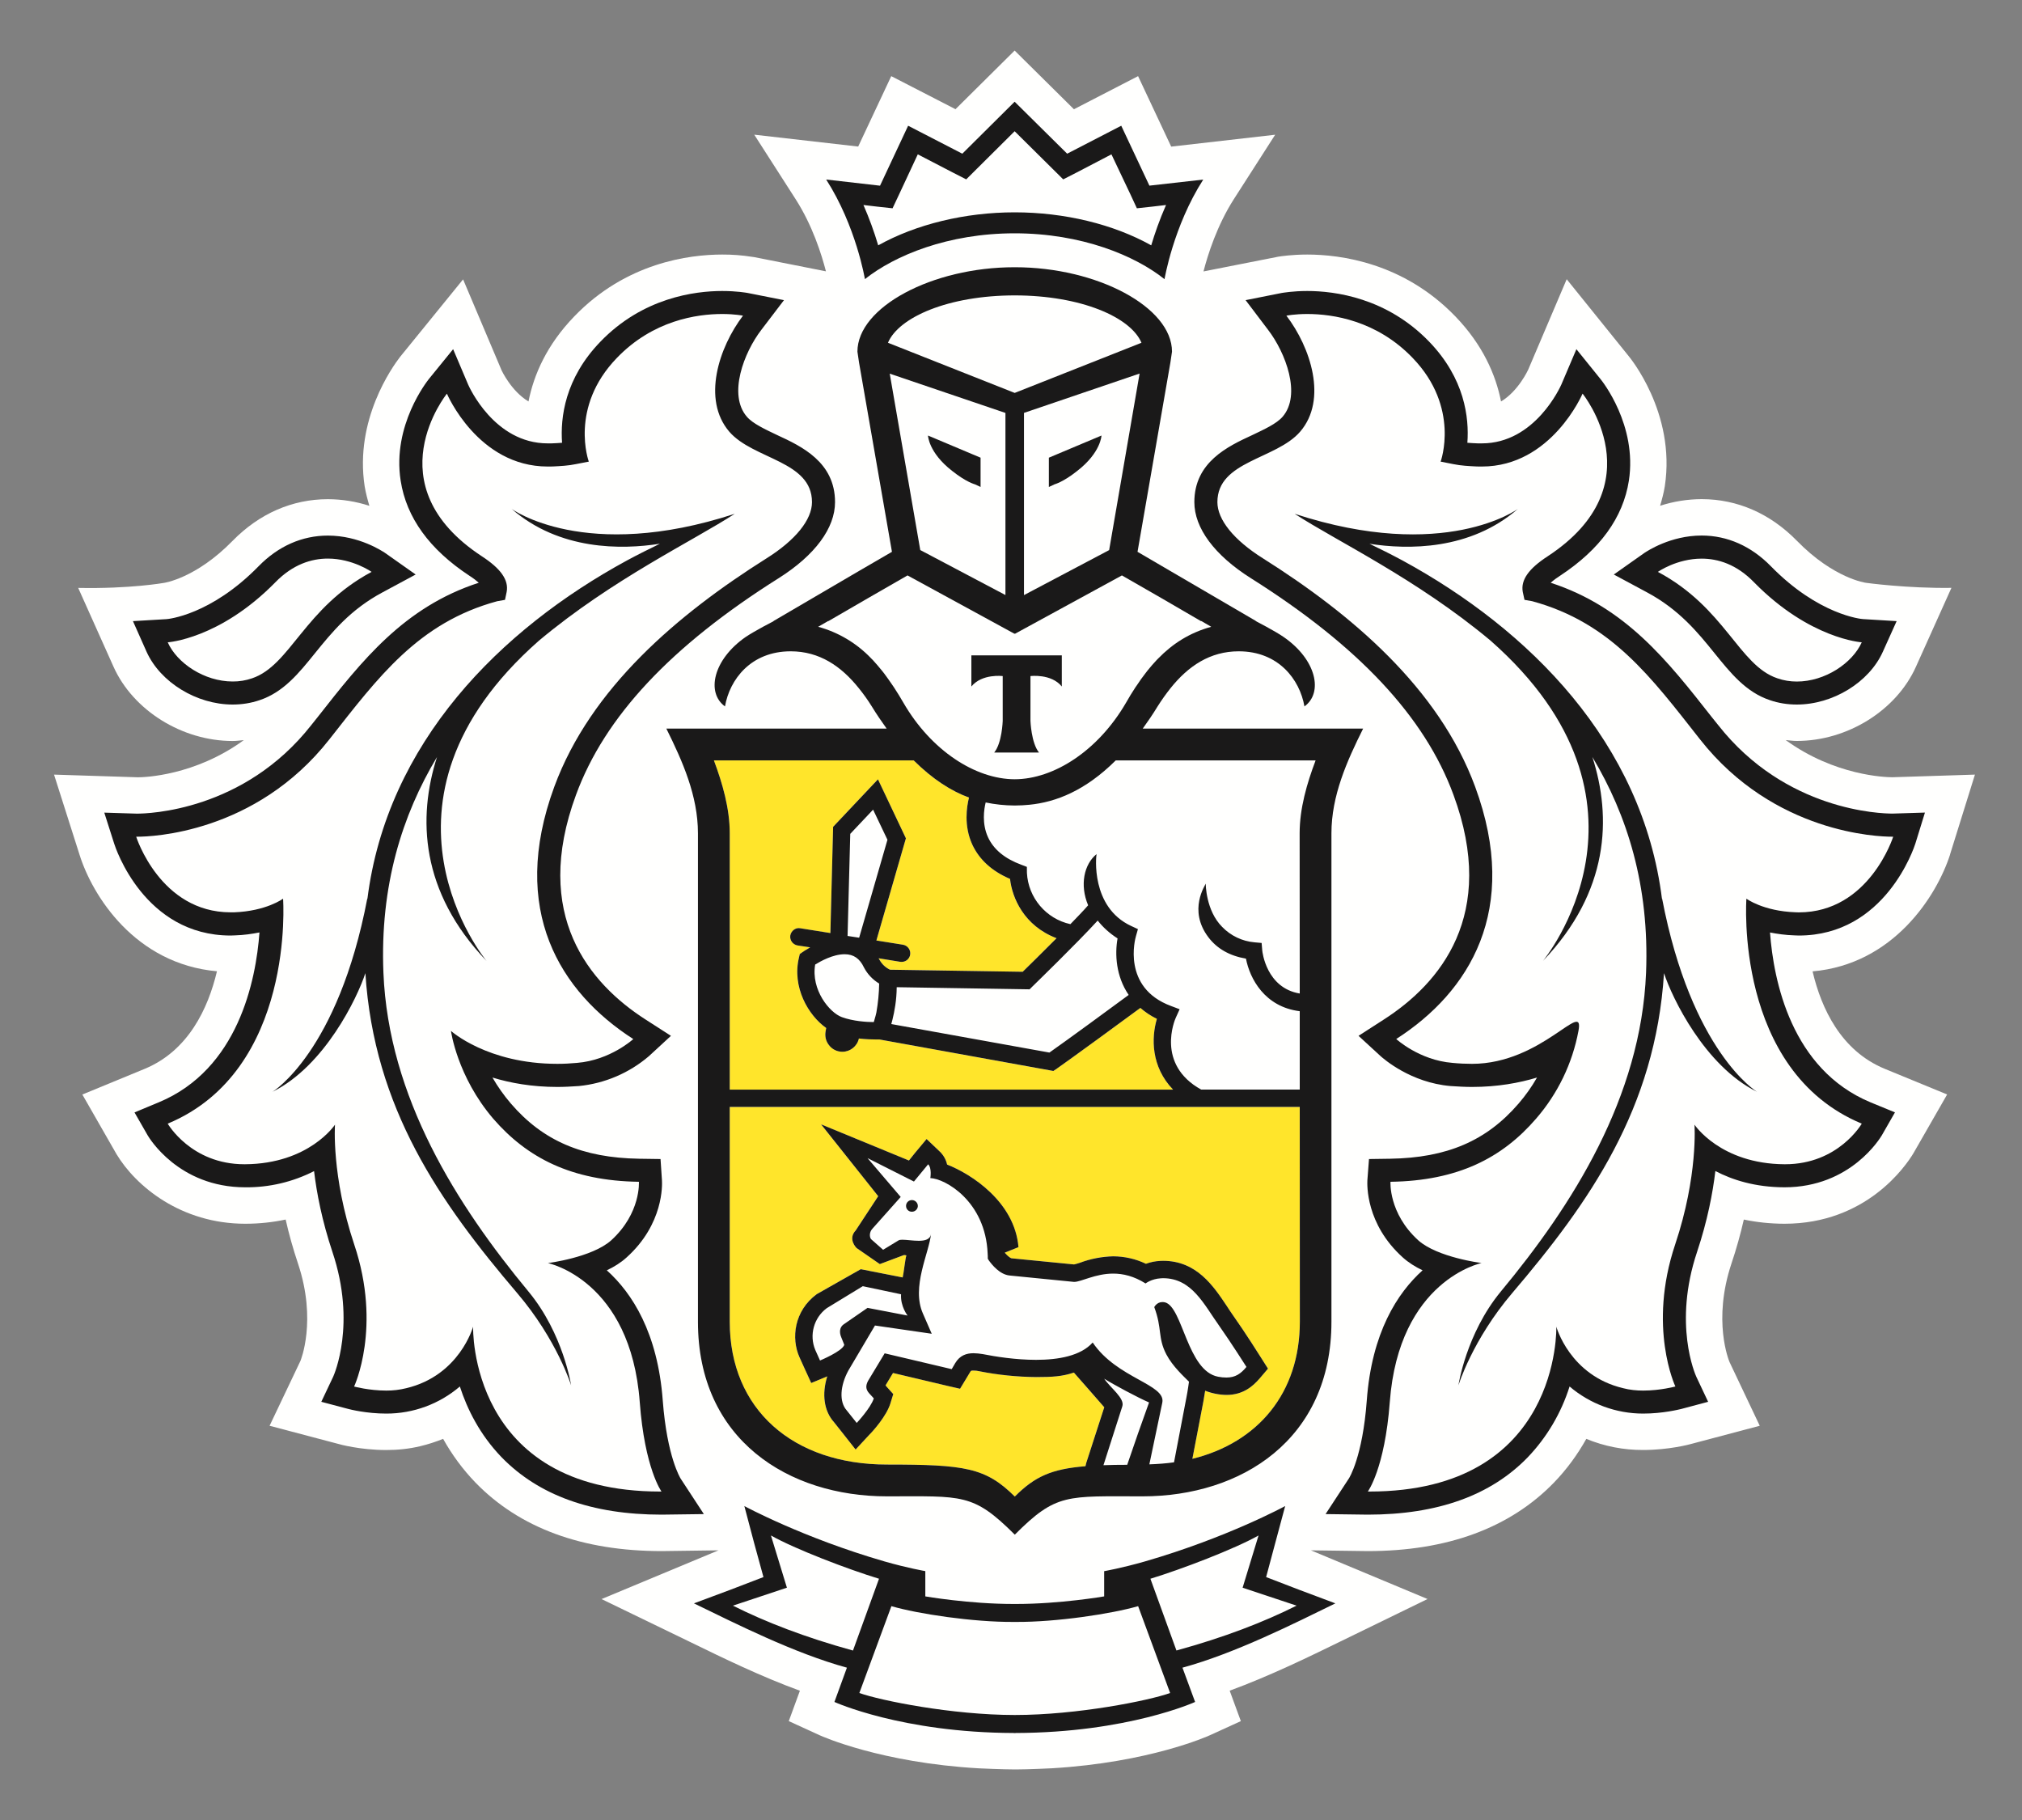 <?xml version="1.0" encoding="UTF-8" standalone="no"?>
<!DOCTYPE svg PUBLIC "-//W3C//DTD SVG 1.1//EN" "http://www.w3.org/Graphics/SVG/1.1/DTD/svg11.dtd">
<svg width="100%" height="100%" viewBox="0 0 40 36" version="1.1" xmlns="http://www.w3.org/2000/svg" xmlns:xlink="http://www.w3.org/1999/xlink" xml:space="preserve" xmlns:serif="http://www.serif.com/" style="fill-rule:evenodd;clip-rule:evenodd;stroke-linejoin:round;stroke-miterlimit:2;">
    <rect x="0" y="0" width="40" height="36" fill="#808080" stroke="none"/>
    <g transform="matrix(1,0,0,1,1.069,1)">
        <path d="M37.507,15.903L38,14.322L36.368,14.374C36.231,14.374 35.228,14.344 34.257,13.639C34.33,13.645 34.401,13.656 34.477,13.656C35.477,13.656 36.446,13.052 36.833,12.188L37.535,10.628C36.655,10.64 35.85,10.529 35.85,10.529C35.843,10.529 35.209,10.446 34.476,9.695C33.95,9.158 33.299,8.873 32.594,8.873C32.315,8.874 32.038,8.918 31.772,9.004C31.809,8.878 31.844,8.749 31.865,8.617C32.088,7.157 31.151,6.045 31.151,6.045L29.924,4.523L29.163,6.311C29.16,6.317 28.968,6.737 28.625,6.941C28.521,6.415 28.266,5.824 27.722,5.259C26.695,4.195 25.446,4.035 24.792,4.035C24.489,4.035 24.272,4.069 24.22,4.077L22.739,4.369C22.824,4.038 23.007,3.459 23.339,2.94L24.157,1.665L22.1,1.9L21.445,0.506L20.176,1.161L19.003,0L17.833,1.16L16.562,0.506L15.908,1.899L13.852,1.664L14.671,2.941C15.004,3.46 15.185,4.036 15.27,4.367L13.857,4.087L13.808,4.08C13.613,4.049 13.416,4.034 13.218,4.035C12.564,4.035 11.315,4.195 10.291,5.259C9.746,5.823 9.49,6.415 9.386,6.941C9.045,6.738 8.854,6.326 8.854,6.326L8.092,4.526L6.845,6.06C6.693,6.257 5.942,7.303 6.145,8.62C6.167,8.751 6.201,8.879 6.238,9.005C5.973,8.919 5.696,8.875 5.418,8.874C4.712,8.874 4.061,9.159 3.534,9.696C2.804,10.444 2.173,10.529 2.178,10.529C2.178,10.529 1.511,10.649 0.478,10.629L1.177,12.189C1.565,13.053 2.535,13.657 3.533,13.657C3.609,13.657 3.68,13.646 3.754,13.64C2.784,14.346 1.782,14.375 1.661,14.375L0,14.322L0.503,15.902C0.757,16.718 1.603,18.067 3.223,18.212C3.047,18.952 2.656,19.782 1.798,20.14L0.56,20.65L1.235,21.828C1.616,22.463 2.511,23.206 3.784,23.206C4.059,23.206 4.325,23.177 4.582,23.123C4.647,23.413 4.729,23.703 4.826,23.993C5.204,25.123 4.878,25.911 4.874,25.92L4.264,27.202L5.627,27.562C5.644,27.568 6.057,27.682 6.572,27.682C6.806,27.682 7.03,27.657 7.24,27.607C7.398,27.57 7.55,27.52 7.697,27.461C7.874,27.778 8.088,28.068 8.338,28.327C9.212,29.226 10.452,29.681 12.02,29.681L12.025,29.681L13.145,29.666L10.831,30.63L12.588,31.481C13.227,31.793 13.983,32.161 14.755,32.443L14.535,33.044L15.14,33.321C15.194,33.346 16.36,33.867 18.295,33.978C18.295,33.978 18.762,34 19.019,34C19.277,34 19.739,33.977 19.739,33.977C21.661,33.863 22.817,33.346 22.871,33.321L23.478,33.044L23.257,32.442C24.049,32.152 24.834,31.768 25.447,31.469L27.171,30.629L24.864,29.666L25.989,29.681C27.559,29.681 28.799,29.225 29.672,28.326C29.921,28.068 30.134,27.779 30.312,27.461C30.669,27.609 31.052,27.683 31.438,27.681C31.945,27.681 32.362,27.569 32.373,27.565L33.743,27.202L33.146,25.943C33.132,25.911 32.806,25.123 33.184,23.991C33.281,23.703 33.362,23.412 33.428,23.123C33.685,23.177 33.954,23.205 34.231,23.206C35.853,23.206 36.631,22.063 36.781,21.815L37.45,20.649L36.212,20.14C35.352,19.783 34.962,18.953 34.788,18.214C36.387,18.074 37.244,16.724 37.508,15.904L37.507,15.903Z" style="fill:rgb(255,255,254);"/>
    </g>
    <g transform="matrix(1,0,0,1,1.069,1)">
        <path d="M19.003,4.843C17.693,4.844 16.71,5.274 16.496,5.781L19.003,6.771L21.511,5.781C21.299,5.274 20.316,4.844 19.003,4.843ZM19.03,31.082L18.98,31.082C18.186,31.087 17.091,30.924 16.565,30.769L15.931,32.488C16.349,32.637 17.765,32.923 19.006,32.923C20.245,32.923 21.662,32.637 22.079,32.488L21.446,30.77C20.917,30.924 19.824,31.087 19.03,31.082ZM23.827,29.372C23.355,29.64 22.302,30.042 21.689,30.228L22.203,31.648C23.151,31.388 23.934,31.085 24.58,30.76L23.512,30.405L23.827,29.372ZM14.182,29.372L14.498,30.405L13.429,30.76C14.074,31.085 14.86,31.388 15.805,31.647L16.32,30.227C15.708,30.041 14.653,29.64 14.182,29.372ZM19.003,3.2C19.992,3.2 20.96,3.437 21.706,3.852C21.774,3.624 21.869,3.346 21.998,3.055L21.716,3.089L21.421,3.119L21.296,2.85L20.918,2.053L20.232,2.411L19.964,2.547L19.75,2.337L19.003,1.597L18.258,2.337L18.045,2.547L17.778,2.411L17.088,2.053L16.715,2.85L16.588,3.12L16.292,3.089L16.012,3.055C16.141,3.346 16.235,3.624 16.304,3.852C17.052,3.437 18.02,3.2 19.004,3.2L19.003,3.2ZM34.088,12.417C34.217,12.461 34.347,12.481 34.476,12.481C35.036,12.481 35.576,12.118 35.761,11.704C35.761,11.704 34.736,11.642 33.634,10.521C33.284,10.159 32.912,10.05 32.594,10.05C32.099,10.05 31.727,10.311 31.727,10.311C33.059,11.021 33.33,12.161 34.088,12.417ZM3.533,12.48C3.663,12.48 3.793,12.461 3.918,12.416C4.678,12.16 4.952,11.021 6.281,10.312C6.281,10.312 5.909,10.05 5.417,10.05C5.097,10.05 4.726,10.158 4.374,10.522C3.273,11.642 2.249,11.705 2.249,11.705C2.433,12.118 2.974,12.481 3.533,12.481L3.533,12.48Z" style="fill:rgb(255,255,254);"/>
    </g>
    <g transform="matrix(1,0,0,1,1.069,1)">
        <path d="M33.687,20.595C32.657,20.085 32.007,18.735 31.849,18.249C31.679,20.927 30.374,22.785 28.849,24.573C28.057,25.501 27.781,26.403 27.781,26.403C27.781,26.403 27.934,25.381 28.618,24.549C30.041,22.837 31.393,20.705 31.494,18.239C31.563,16.519 31.122,15.124 30.432,13.974C30.818,15.171 30.763,16.638 29.454,18.007C29.454,18.007 32.061,14.879 28.417,11.671C26.959,10.451 25.363,9.697 24.542,9.163C27.509,10.133 28.959,9.065 28.959,9.065C28.011,9.888 26.784,9.874 26.023,9.755C26.23,9.856 26.445,9.962 26.675,10.085C29.178,11.447 31.426,13.688 31.81,16.79L31.81,16.766C32.391,19.813 33.687,20.595 33.687,20.595ZM34.449,17.045C34.472,17.047 34.492,17.047 34.515,17.047C35.91,17.047 36.382,15.55 36.382,15.55L36.355,15.55C36.099,15.55 34.025,15.49 32.559,13.623C31.595,12.396 30.804,11.317 29.242,10.893L29.088,10.865L29.055,10.708C29.012,10.469 29.175,10.245 29.547,10.004C31.702,8.59 30.237,6.786 30.237,6.786C30.237,6.786 29.623,8.228 28.246,8.228L28.143,8.226C27.987,8.218 27.836,8.213 27.684,8.18L27.43,8.13C27.43,8.13 27.823,7.06 26.875,6.079C26.162,5.337 25.293,5.211 24.792,5.211C24.539,5.211 24.379,5.244 24.379,5.244C24.855,5.867 25.199,6.902 24.649,7.54C24.174,8.088 23.014,8.115 23.014,8.933C23.014,9.279 23.337,9.683 23.917,10.046C25.661,11.146 27.392,12.606 28.112,14.563C29.012,17.003 27.998,18.623 26.552,19.552C26.552,19.552 27.006,19.97 27.663,20.024C27.797,20.037 27.928,20.043 28.05,20.043C29.439,20.043 30.157,19.39 30.157,19.39C30.157,19.39 30.038,20.292 29.317,21.129C28.649,21.901 27.774,22.357 26.439,22.376C26.439,22.376 26.397,22.996 26.988,23.534C27.367,23.873 28.24,23.984 28.24,23.984C28.24,23.984 26.604,24.315 26.423,26.736C26.325,28.048 25.991,28.503 25.991,28.503L26.02,28.503C29.816,28.503 29.719,25.241 29.719,25.241C29.719,25.241 29.983,26.207 31.042,26.459C31.17,26.493 31.307,26.506 31.437,26.506C31.777,26.506 32.074,26.426 32.074,26.426C32.074,26.426 31.519,25.254 32.069,23.615C32.526,22.254 32.452,21.246 32.452,21.246C32.452,21.246 32.963,22.021 34.232,22.028L34.245,22.028C34.854,22.037 35.426,21.734 35.761,21.226C33.23,20.173 33.48,16.776 33.48,16.776C33.48,16.776 33.808,17.022 34.449,17.046L34.449,17.045ZM9.16,24.573C7.635,22.785 6.33,20.927 6.158,18.249C6.001,18.736 5.352,20.086 4.323,20.595C4.323,20.595 5.617,19.813 6.198,16.766L6.198,16.79C6.583,13.688 8.831,11.447 11.334,10.086C11.564,9.961 11.78,9.856 11.985,9.756C11.225,9.874 9.997,9.888 9.05,9.066C9.05,9.066 10.5,10.133 13.466,9.163C12.646,9.697 11.05,10.451 9.593,11.671C5.948,14.879 8.555,18.007 8.555,18.007C7.245,16.637 7.191,15.172 7.577,13.974C6.887,15.124 6.445,16.519 6.517,18.24C6.616,20.705 7.967,22.837 9.387,24.55C10.075,25.38 10.23,26.402 10.23,26.402C10.23,26.402 9.95,25.501 9.16,24.573ZM9.77,23.983C9.77,23.983 10.643,23.873 11.022,23.533C11.612,22.996 11.571,22.376 11.571,22.376C10.235,22.357 9.361,21.901 8.69,21.129C7.972,20.292 7.852,19.39 7.852,19.39C7.852,19.39 8.57,20.043 9.957,20.043C10.082,20.043 10.212,20.037 10.345,20.024C10.755,19.982 11.144,19.818 11.459,19.552C10.011,18.623 8.997,17.003 9.896,14.562C10.616,12.607 12.346,11.146 14.092,10.045C14.671,9.683 14.993,9.279 14.993,8.933C14.993,8.115 13.835,8.088 13.36,7.54C12.81,6.902 13.155,5.867 13.63,5.244C13.63,5.244 13.471,5.211 13.217,5.211C12.717,5.211 11.848,5.337 11.134,6.079C10.184,7.061 10.579,8.131 10.579,8.131L10.325,8.181C10.174,8.212 10.021,8.218 9.865,8.227L9.765,8.228C8.385,8.228 7.772,6.787 7.772,6.787C7.772,6.787 6.309,8.59 8.464,10.004C8.834,10.245 8.997,10.47 8.954,10.708L8.921,10.864L8.764,10.892C7.205,11.317 6.414,12.396 5.448,13.623C3.982,15.49 1.91,15.55 1.653,15.55L1.625,15.55C1.625,15.55 2.098,17.047 3.494,17.047C3.516,17.047 3.536,17.047 3.56,17.045C4.201,17.022 4.53,16.776 4.53,16.776C4.53,16.776 4.778,20.173 2.248,21.226C2.248,21.226 2.709,22.029 3.765,22.029L3.777,22.029C5.047,22.021 5.557,21.246 5.557,21.246C5.557,21.246 5.483,22.255 5.938,23.615C6.488,25.255 5.936,26.425 5.936,26.425C5.936,26.425 6.231,26.505 6.572,26.505C6.704,26.505 6.839,26.493 6.966,26.459C8.024,26.207 8.289,25.241 8.289,25.241C8.289,25.241 8.192,28.503 11.989,28.503L12.017,28.503C12.017,28.503 11.684,28.048 11.587,26.736C11.407,24.316 9.769,23.983 9.769,23.983L9.77,23.983ZM18.147,11.963L19.937,11.963L19.937,12.578C19.727,12.32 19.317,12.373 19.317,12.373L19.317,13.26C19.317,13.26 19.331,13.696 19.485,13.885L18.599,13.885C18.754,13.696 18.767,13.26 18.767,13.26L18.767,12.373C18.767,12.373 18.359,12.32 18.147,12.578L18.147,11.963ZM16.197,12.055C16.259,12.122 16.32,12.195 16.379,12.268C16.393,12.285 16.406,12.3 16.42,12.32C16.475,12.392 16.53,12.47 16.583,12.548L16.619,12.601C16.682,12.697 16.742,12.796 16.802,12.899C17.35,13.846 18.226,14.412 19.003,14.413C19.782,14.412 20.657,13.846 21.206,12.899C21.267,12.794 21.328,12.692 21.392,12.596C21.465,12.484 21.543,12.376 21.626,12.271C21.687,12.195 21.75,12.121 21.814,12.053C21.825,12.043 21.834,12.032 21.845,12.023C22.125,11.737 22.456,11.519 22.892,11.398L22.698,11.285L22.688,11.285L21.916,10.837L21.125,10.382L19.009,11.536L19.003,11.531L19,11.536L16.884,10.382L16.092,10.837L15.32,11.285L15.311,11.285L15.116,11.398C15.551,11.518 15.883,11.734 16.163,12.021C16.175,12.031 16.183,12.045 16.197,12.055Z" style="fill:rgb(255,255,254);"/>
    </g>
    <g transform="matrix(1,0,0,1,1.069,1)">
        <path d="M18.33,8.053L18.33,8.633L18.219,8.581C18.214,8.577 18.05,8.541 17.767,8.315C17.298,7.951 17.289,7.615 17.289,7.615L18.329,8.053L18.33,8.053ZM18.82,10.77L18.82,7.168L16.532,6.39L17.136,9.88L18.821,10.77L18.82,10.77ZM19.68,8.053L20.72,7.615C20.72,7.615 20.712,7.951 20.241,8.315C19.958,8.54 19.795,8.577 19.79,8.581L19.68,8.632L19.68,8.053ZM20.873,9.881L21.474,6.391L19.187,7.168L19.187,10.77L20.873,9.88L20.873,9.881ZM15.584,19.12C15.807,19.2 16.077,19.217 16.216,19.217C16.221,19.2 16.229,19.179 16.236,19.153C16.247,19.113 16.259,19.071 16.268,19.027C16.307,18.827 16.32,18.602 16.324,18.456C16.196,18.38 16.092,18.27 16.023,18.138C15.938,17.959 15.817,17.875 15.64,17.875C15.41,17.875 15.163,18.015 15.056,18.079C14.972,18.577 15.339,19.029 15.584,19.119L15.584,19.12ZM20.646,17.209C20.222,17.672 19.389,18.479 19.349,18.519L19.299,18.569L16.669,18.528C16.667,18.746 16.639,18.962 16.585,19.173L16.564,19.256L19.691,19.82C20.016,19.592 20.911,18.937 21.259,18.68C21.006,18.31 20.982,17.871 21.039,17.563C20.889,17.468 20.756,17.348 20.646,17.209Z" style="fill:rgb(255,255,254);"/>
    </g>
    <g transform="matrix(1,0,0,1,1.069,1)">
        <path d="M21.003,14.041C20.397,14.643 19.816,14.866 19.297,14.918C19.202,14.928 19.107,14.934 19.011,14.934L18.998,14.934C18.807,14.934 18.617,14.914 18.43,14.874C18.396,15.009 18.353,15.292 18.476,15.56C18.586,15.803 18.809,15.984 19.135,16.105L19.245,16.148L19.246,16.266C19.246,16.301 19.272,17.067 20.106,17.28C20.242,17.14 20.366,17.013 20.456,16.906C20.286,16.505 20.376,16.095 20.623,15.894C20.613,15.937 20.503,16.942 21.308,17.316L21.441,17.379L21.401,17.52C21.388,17.563 21.12,18.536 22.095,18.898L22.267,18.964L22.19,19.131C22.173,19.168 21.791,20.051 22.691,20.553L24.642,20.553L24.642,19C23.948,18.915 23.655,18.356 23.579,17.96C23.256,17.905 23.007,17.766 22.836,17.539C22.426,16.999 22.778,16.504 22.783,16.477C22.782,16.481 22.783,17.007 23.107,17.333C23.268,17.489 23.458,17.611 23.747,17.638L23.888,17.651L23.9,17.796C23.903,17.827 23.98,18.54 24.642,18.652L24.641,15.482C24.641,14.99 24.784,14.496 24.956,14.04L21.003,14.04L21.003,14.041ZM15.75,15.494L15.698,17.512L15.928,17.548L16.488,15.611L16.203,15.015L15.751,15.494L15.75,15.494ZM16.964,22.968C16.903,22.966 16.855,22.916 16.855,22.855C16.855,22.852 16.855,22.848 16.855,22.845C16.858,22.785 16.909,22.738 16.969,22.738C16.972,22.738 16.975,22.738 16.978,22.738C17.044,22.741 17.09,22.798 17.088,22.86C17.083,22.923 17.028,22.972 16.964,22.968ZM21.926,24.755C21.943,24.755 21.963,24.757 21.981,24.762C22.331,24.862 22.418,26.12 23.029,26.232C23.089,26.245 23.145,26.248 23.193,26.248C23.37,26.248 23.475,26.173 23.589,26.038C23.589,26.038 23.281,25.555 23.051,25.228C22.746,24.8 22.509,24.283 21.94,24.283C21.926,24.283 21.91,24.283 21.895,24.285C21.787,24.289 21.682,24.325 21.593,24.387C21.403,24.261 21.181,24.194 20.953,24.192C20.598,24.192 20.32,24.356 20.181,24.356L20.176,24.356L18.906,24.23C18.707,24.21 18.55,24.01 18.493,23.932L18.471,23.898C18.471,23.863 18.471,23.828 18.469,23.797C18.426,22.756 17.622,22.311 17.335,22.303C17.335,22.303 17.369,22.105 17.292,22.03L17.012,22.37L16.092,21.908L16.748,22.676L16.193,23.301C16.123,23.372 16.132,23.468 16.161,23.509L16.401,23.721L16.705,23.536C16.72,23.525 16.748,23.521 16.782,23.521C16.866,23.521 16.992,23.543 17.105,23.543C17.23,23.543 17.337,23.517 17.35,23.4C17.312,23.786 16.954,24.457 17.189,24.984L17.363,25.382L16.24,25.22L15.714,26.109C15.552,26.405 15.526,26.725 15.682,26.899L15.879,27.146C15.879,27.146 16.155,26.853 16.216,26.66L16.127,26.562C16.052,26.479 16.056,26.405 16.102,26.316L16.432,25.768L17.757,26.081L17.827,25.961C17.917,25.811 18.047,25.767 18.189,25.767C18.248,25.767 18.308,25.774 18.37,25.784C18.616,25.833 19.021,25.898 19.426,25.898C19.871,25.898 20.312,25.818 20.547,25.555C21.027,26.268 22.001,26.381 21.924,26.744L21.668,27.966C21.838,27.958 22.001,27.947 22.156,27.926L22.4,26.655C22.42,26.547 22.437,26.439 22.452,26.33C22.358,26.234 22.131,26.033 22.002,25.788C21.831,25.457 21.924,25.284 21.764,24.854C21.764,24.854 21.814,24.754 21.926,24.754L21.926,24.755Z" style="fill:rgb(255,255,254);"/>
    </g>
    <g transform="matrix(1,0,0,1,1.069,1)">
        <path d="M15.153,25.91C15.153,25.91 15.593,25.73 15.633,25.6L15.573,25.454C15.532,25.358 15.537,25.254 15.618,25.198L16.092,24.869L16.885,25.022C16.885,25.022 16.741,24.842 16.755,24.602L15.999,24.442L15.285,24.877C15.029,25.066 14.935,25.408 15.058,25.702L15.153,25.911L15.153,25.91ZM20.76,27.982C20.901,27.976 21.059,27.974 21.23,27.974C21.23,27.974 21.638,26.779 21.661,26.741C21.358,26.6 21.062,26.443 20.775,26.272C20.896,26.454 21.19,26.661 21.132,26.821L20.76,27.982Z" style="fill:rgb(255,255,254);"/>
    </g>
    <g transform="matrix(1,0,0,1,1.069,1)">
        <path d="M24.642,20.895L13.367,20.895L13.367,25.144C13.367,26.882 14.622,27.969 16.475,27.969C18.022,27.969 18.43,28.029 19.005,28.602C19.402,28.205 19.73,28.058 20.405,28.002L20.42,27.937L20.775,26.836C20.755,26.811 20.175,26.15 20.175,26.15C19.945,26.227 19.751,26.24 19.425,26.24C19.092,26.24 18.715,26.2 18.306,26.124C18.268,26.115 18.228,26.11 18.189,26.11C18.139,26.11 18.136,26.114 18.122,26.139L18.052,26.256L17.922,26.47L17.679,26.413L16.597,26.158L16.448,26.403L16.471,26.43L16.602,26.575L16.544,26.765C16.464,27.012 16.206,27.301 16.127,27.381L15.857,27.671L15.61,27.36L15.425,27.127C15.23,26.909 15.185,26.575 15.295,26.225C15.292,26.227 15.288,26.229 15.284,26.229L14.979,26.356L14.842,26.056L14.745,25.845C14.554,25.402 14.697,24.881 15.088,24.598L15.958,24.105L16.788,24.268C16.808,24.188 16.838,23.904 16.861,23.831C16.845,23.829 16.83,23.826 16.814,23.826L16.336,24.004L15.876,23.686C15.876,23.686 15.696,23.512 15.859,23.338L16.304,22.661L15.174,21.241L16.911,21.955L17.027,21.812L17.261,21.53L17.527,21.784C17.597,21.852 17.646,21.94 17.667,22.035C18.145,22.222 19.003,22.773 19.079,23.669L18.811,23.776L18.811,23.783C18.872,23.856 18.923,23.886 18.939,23.889L20.179,24.011C20.211,24.005 20.249,23.991 20.293,23.979C20.448,23.926 20.679,23.849 20.953,23.849C21.177,23.849 21.393,23.901 21.6,23.999C21.677,23.969 21.77,23.948 21.88,23.941L21.94,23.939C22.603,23.939 22.933,24.436 23.198,24.833C23.242,24.902 23.286,24.966 23.332,25.03C23.564,25.358 23.867,25.837 23.879,25.858L24.016,26.071L23.848,26.267C23.72,26.417 23.525,26.592 23.193,26.592C23.118,26.591 23.043,26.584 22.969,26.569C22.901,26.556 22.835,26.535 22.771,26.508C22.761,26.579 22.749,26.649 22.736,26.719L22.519,27.856C23.819,27.536 24.645,26.552 24.645,25.144L24.642,20.895ZM13.367,20.553L22.137,20.553C21.699,20.099 21.706,19.526 21.817,19.153C21.699,19.096 21.589,19.024 21.49,18.937C21.147,19.19 20.101,19.953 19.828,20.145L19.769,20.185L16.327,19.561L16.257,19.561C16.175,19.561 16.054,19.558 15.922,19.541C15.888,19.694 15.751,19.803 15.595,19.803C15.487,19.803 15.385,19.75 15.322,19.662C15.269,19.589 15.247,19.498 15.262,19.409L15.275,19.334C14.921,19.084 14.592,18.524 14.738,17.934L14.752,17.872L14.802,17.836C14.852,17.802 14.905,17.77 14.958,17.74L14.708,17.7C14.616,17.684 14.553,17.597 14.566,17.505C14.582,17.411 14.669,17.345 14.762,17.362L15.357,17.456L15.412,15.355L16.298,14.415L16.852,15.582L16.268,17.604L16.794,17.687C16.887,17.702 16.951,17.791 16.936,17.884C16.923,17.966 16.851,18.027 16.768,18.026L16.741,18.025L16.312,17.955C16.318,17.969 16.326,17.976 16.332,17.99C16.38,18.073 16.452,18.139 16.538,18.18L19.161,18.223C19.272,18.114 19.547,17.844 19.831,17.558C19.328,17.373 18.97,16.918 18.911,16.385C18.551,16.231 18.301,16.001 18.163,15.701C17.995,15.329 18.055,14.957 18.1,14.776C17.75,14.649 17.382,14.415 17.006,14.041L13.054,14.041C13.224,14.497 13.367,14.991 13.367,15.482L13.367,20.553Z" style="fill:rgb(255,229,43);"/>
    </g>
    <g transform="matrix(1,0,0,1,1.069,1)">
        <path d="M16.978,22.738C16.975,22.738 16.972,22.738 16.969,22.738C16.908,22.738 16.858,22.786 16.855,22.846C16.855,22.849 16.855,22.852 16.855,22.855C16.855,22.916 16.903,22.966 16.964,22.968C17.027,22.972 17.083,22.924 17.088,22.861C17.091,22.797 17.042,22.742 16.978,22.738ZM22.204,31.648L21.689,30.228C22.302,30.041 23.355,29.639 23.828,29.372L23.513,30.405L24.58,30.76C23.934,31.084 23.152,31.387 22.204,31.647L22.204,31.648ZM19.006,32.923C17.765,32.923 16.349,32.637 15.931,32.488L16.565,30.77C17.091,30.924 18.185,31.087 18.98,31.082L19.03,31.082C19.824,31.087 20.917,30.923 21.446,30.77L22.079,32.488C21.661,32.638 20.245,32.923 19.006,32.923ZM13.43,30.76L14.498,30.405L14.182,29.372C14.653,29.639 15.709,30.042 16.32,30.228L15.805,31.648C14.86,31.388 14.075,31.084 13.43,30.76ZM24.628,30.445L23.978,30.195L24.158,29.523L24.355,28.79C24.355,28.79 23.205,29.416 21.582,29.885C21.122,30.017 20.774,30.078 20.774,30.078L20.774,30.577C20.774,30.577 19.906,30.727 19.03,30.727L18.98,30.727C18.102,30.727 17.236,30.577 17.236,30.577L17.236,30.077C17.236,30.077 16.887,30.017 16.427,29.885C14.806,29.415 13.656,28.79 13.656,28.79L13.85,29.523L14.034,30.195L13.382,30.445L12.659,30.715C13.487,31.116 14.635,31.699 15.685,31.987L15.438,32.665C15.438,32.665 16.77,33.273 18.989,33.279L18.989,33.28L19.019,33.28L19.019,33.279C21.241,33.273 22.573,32.665 22.573,32.665L22.323,31.987C23.374,31.699 24.524,31.117 25.348,30.715L24.628,30.445ZM16.293,3.088L16.588,3.12L16.715,2.85L17.087,2.053L17.777,2.411L18.045,2.548L19.003,1.596L19.75,2.336L19.964,2.548L20.232,2.411L20.918,2.053L21.296,2.85L21.421,3.12L21.716,3.088L21.998,3.055C21.869,3.346 21.774,3.623 21.705,3.853C20.96,3.436 19.992,3.2 19.004,3.2C18.02,3.2 17.052,3.436 16.304,3.853C16.223,3.581 16.126,3.315 16.012,3.055L16.292,3.088L16.293,3.088ZM19.003,3.615C20.326,3.615 21.383,4.055 21.968,4.522C21.968,4.522 22.142,3.475 22.734,2.552L21.669,2.672L21.112,1.487L20.042,2.04L19.003,1.012L17.968,2.04L16.896,1.487L16.34,2.673L15.275,2.551C15.868,3.475 16.041,4.521 16.041,4.521C16.629,4.054 17.683,3.615 19.003,3.615ZM35.761,21.226C35.761,21.226 35.301,22.029 34.245,22.029L34.232,22.029C32.964,22.021 32.452,21.246 32.452,21.246C32.452,21.246 32.526,22.254 32.07,23.615C31.52,25.255 32.074,26.425 32.074,26.425C32.074,26.425 31.778,26.506 31.437,26.506C31.307,26.506 31.171,26.493 31.042,26.459C29.983,26.208 29.719,25.242 29.719,25.242C29.719,25.242 29.817,28.503 26.02,28.503L25.99,28.503C25.99,28.503 26.325,28.048 26.424,26.736C26.604,24.316 28.24,23.983 28.24,23.983C28.24,23.983 27.367,23.873 26.988,23.534C26.397,22.997 26.438,22.376 26.438,22.376C27.774,22.357 28.65,21.902 29.317,21.129C29.747,20.634 30.037,20.034 30.157,19.39C30.277,18.746 29.439,20.043 28.05,20.043C27.928,20.043 27.798,20.037 27.664,20.024C27.006,19.971 26.552,19.552 26.552,19.552C27.998,18.623 29.012,17.002 28.113,14.562C27.393,12.607 25.661,11.146 23.918,10.046C23.338,9.683 23.014,9.279 23.014,8.932C23.014,8.115 24.174,8.089 24.65,7.54C25.2,6.902 24.855,5.867 24.379,5.244C24.379,5.244 24.539,5.211 24.792,5.211C25.294,5.211 26.162,5.337 26.876,6.079C27.823,7.061 27.43,8.131 27.43,8.131L27.684,8.181C27.836,8.212 27.987,8.219 28.144,8.227L28.246,8.228C29.623,8.228 30.238,6.786 30.238,6.786C30.238,6.786 31.702,8.59 29.547,10.004C29.176,10.245 29.012,10.47 29.055,10.708L29.089,10.865L29.242,10.892C30.804,11.317 31.595,12.397 32.56,13.623C34.026,15.49 36.1,15.55 36.355,15.55L36.383,15.55C36.383,15.55 35.91,17.047 34.515,17.047C34.492,17.047 34.472,17.047 34.449,17.045C33.809,17.022 33.479,16.776 33.479,16.776C33.479,16.776 33.23,20.173 35.761,21.226ZM34.515,17.505C36.225,17.505 36.797,15.762 36.821,15.688L37.011,15.073L36.371,15.093L36.369,15.093C36.142,15.093 34.256,15.043 32.919,13.34L32.792,13.182C31.918,12.069 31.089,11.01 29.607,10.527C29.666,10.475 29.729,10.428 29.796,10.386C30.582,9.868 31.04,9.239 31.154,8.508C31.323,7.409 30.622,6.533 30.592,6.497L30.116,5.907L29.818,6.607C29.798,6.65 29.298,7.77 28.246,7.77L28.168,7.77C28.096,7.767 28.027,7.764 27.959,7.758C27.996,7.258 27.905,6.486 27.205,5.76C26.364,4.887 25.332,4.756 24.792,4.756C24.504,4.756 24.312,4.792 24.291,4.794L23.572,4.937L24.015,5.522C24.363,5.974 24.679,6.807 24.305,7.242C24.185,7.382 23.939,7.493 23.704,7.606C23.22,7.829 22.558,8.141 22.558,8.932C22.558,9.444 22.955,9.981 23.675,10.436C25.803,11.777 27.117,13.177 27.684,14.722C28.562,17.098 27.417,18.454 26.304,19.168L25.806,19.489L26.243,19.891C26.302,19.943 26.835,20.414 27.624,20.482C27.774,20.492 27.917,20.5 28.051,20.5C28.556,20.5 28.987,20.42 29.337,20.314C29.232,20.497 29.11,20.669 28.973,20.828C28.338,21.566 27.556,21.902 26.431,21.92L26.013,21.926L25.981,22.346C25.977,22.431 25.946,23.21 26.681,23.872C26.794,23.974 26.93,24.059 27.073,24.127C26.573,24.577 26.067,25.361 25.969,26.703C25.886,27.823 25.619,28.238 25.616,28.243L25.154,28.949L25.989,28.96C27.368,28.96 28.424,28.58 29.155,27.824C29.534,27.427 29.816,26.948 29.981,26.425C30.387,26.771 30.903,26.961 31.437,26.961C31.827,26.961 32.153,26.878 32.189,26.87L32.722,26.728L32.487,26.23C32.469,26.19 32.025,25.19 32.503,23.763C32.709,23.146 32.814,22.594 32.865,22.163C33.201,22.339 33.65,22.483 34.231,22.485C35.551,22.485 36.132,21.498 36.158,21.457L36.418,21.003L35.936,20.805C34.364,20.151 34.016,18.395 33.946,17.445C34.089,17.472 34.251,17.497 34.434,17.502L34.515,17.505Z" style="fill:rgb(26,25,25);"/>
    </g>
    <g transform="matrix(1,0,0,1,1.069,1)">
        <path d="M32.594,10.05C32.912,10.05 33.284,10.159 33.634,10.522C34.736,11.642 35.761,11.705 35.761,11.705C35.575,12.118 35.035,12.481 34.476,12.481C34.347,12.481 34.216,12.461 34.089,12.416C33.33,12.16 33.059,11.021 31.728,10.312C31.728,10.312 32.098,10.05 32.594,10.05ZM31.511,10.716C32.148,11.056 32.52,11.513 32.846,11.917C33.166,12.312 33.469,12.692 33.946,12.85C34.114,12.908 34.293,12.936 34.476,12.936C35.189,12.936 35.906,12.498 36.178,11.892L36.451,11.286L35.79,11.246C35.759,11.246 34.908,11.167 33.962,10.199C33.572,9.801 33.101,9.593 32.594,9.593C31.974,9.593 31.514,9.903 31.464,9.935L30.856,10.364L31.511,10.716ZM31.81,16.767L31.81,16.79C31.426,13.688 29.178,11.448 26.675,10.086C26.445,9.962 26.23,9.856 26.023,9.756C26.784,9.874 28.011,9.888 28.959,9.066C28.959,9.066 27.509,10.133 24.542,9.163C25.362,9.697 26.959,10.451 28.417,11.671C32.06,14.879 29.454,18.007 29.454,18.007C30.764,16.638 30.818,15.172 30.432,13.974C31.122,15.124 31.562,16.519 31.494,18.24C31.394,20.705 30.041,22.837 28.618,24.55C27.934,25.38 27.782,26.402 27.782,26.402C27.782,26.402 28.058,25.501 28.849,24.574C30.374,22.784 31.679,20.927 31.849,18.249C32.007,18.736 32.657,20.086 33.687,20.595C33.687,20.595 32.392,19.813 31.81,16.767ZM11.99,28.503C8.193,28.503 8.29,25.242 8.29,25.242C8.29,25.242 8.024,26.208 6.967,26.459C6.838,26.491 6.705,26.507 6.572,26.506C6.232,26.506 5.936,26.426 5.936,26.426C5.936,26.426 6.489,25.254 5.938,23.615C5.484,22.255 5.558,21.246 5.558,21.246C5.558,21.246 5.047,22.021 3.778,22.029L3.765,22.029C2.71,22.029 2.249,21.226 2.249,21.226C4.779,20.173 4.531,16.776 4.531,16.776C4.531,16.776 4.201,17.022 3.561,17.046L3.494,17.046C2.098,17.046 1.625,15.55 1.625,15.55L1.654,15.55C1.912,15.55 3.983,15.49 5.448,13.623C6.413,12.396 7.205,11.317 8.764,10.893L8.921,10.865L8.954,10.708C8.998,10.47 8.834,10.245 8.464,10.004C6.309,8.59 7.772,6.787 7.772,6.787C7.772,6.787 8.384,8.228 9.765,8.228L9.865,8.227C10.021,8.219 10.174,8.212 10.325,8.18L10.579,8.131C10.579,8.131 10.185,7.061 11.135,6.079C11.849,5.337 12.716,5.211 13.217,5.211C13.472,5.211 13.629,5.244 13.629,5.244C13.155,5.867 12.811,6.902 13.359,7.54C13.835,8.089 14.994,8.115 14.994,8.932C14.994,9.279 14.671,9.683 14.092,10.046C12.347,11.146 10.616,12.606 9.896,14.563C8.998,17.003 10.012,18.623 11.459,19.553C11.459,19.553 11.004,19.971 10.346,20.024C10.217,20.036 10.088,20.043 9.958,20.043C8.57,20.043 7.852,19.391 7.852,19.391C7.852,19.391 7.972,20.292 8.69,21.13C9.36,21.902 10.235,22.357 11.57,22.376C11.57,22.376 11.613,22.996 11.022,23.534C10.643,23.874 9.77,23.984 9.77,23.984C9.77,23.984 11.407,24.316 11.587,26.736C11.685,28.048 12.017,28.503 12.017,28.503L11.99,28.503ZM12.393,28.243C12.392,28.238 12.127,27.823 12.042,26.703C11.942,25.361 11.436,24.577 10.935,24.127C11.08,24.059 11.215,23.974 11.327,23.872C12.062,23.21 12.031,22.432 12.026,22.346L11.998,21.926L11.577,21.92C10.455,21.902 9.672,21.566 9.037,20.828C8.9,20.668 8.778,20.496 8.673,20.314C9.023,20.421 9.451,20.5 9.958,20.5C10.093,20.5 10.235,20.492 10.384,20.482C10.894,20.431 11.377,20.225 11.767,19.892L12.204,19.489L11.706,19.169C10.59,18.454 9.449,17.099 10.326,14.722C10.893,13.177 12.204,11.778 14.336,10.436C15.056,9.981 15.45,9.444 15.45,8.932C15.45,8.141 14.79,7.829 14.306,7.606C14.07,7.493 13.824,7.381 13.705,7.242C13.33,6.807 13.645,5.974 13.994,5.522L14.44,4.937L13.717,4.794C13.697,4.791 13.507,4.756 13.217,4.756C12.678,4.756 11.647,4.887 10.807,5.76C10.106,6.486 10.014,7.259 10.05,7.758C9.982,7.764 9.914,7.767 9.842,7.77L9.765,7.77C8.709,7.77 8.211,6.65 8.192,6.607L7.895,5.907L7.415,6.497C7.388,6.533 6.685,7.409 6.857,8.508C6.97,9.238 7.428,9.868 8.214,10.386C8.3,10.441 8.359,10.488 8.402,10.527C6.918,11.01 6.091,12.069 5.217,13.182L5.091,13.34C3.755,15.043 1.864,15.094 1.638,15.094L0.994,15.074L1.19,15.688C1.213,15.762 1.783,17.505 3.494,17.505L3.576,17.502C3.757,17.497 3.92,17.472 4.064,17.444C3.994,18.394 3.644,20.151 2.072,20.804L1.592,21.004L1.852,21.457C1.876,21.498 2.46,22.485 3.782,22.485C4.255,22.49 4.722,22.38 5.144,22.165C5.195,22.595 5.301,23.146 5.507,23.763C5.985,25.189 5.54,26.19 5.523,26.23L5.287,26.728L5.82,26.869C5.856,26.879 6.184,26.961 6.572,26.961C7.106,26.962 7.623,26.772 8.028,26.425C8.173,26.872 8.422,27.377 8.853,27.824C9.587,28.579 10.642,28.96 12.02,28.96L12.855,28.949L12.393,28.243Z" style="fill:rgb(26,25,25);"/>
    </g>
    <g transform="matrix(1,0,0,1,1.069,1)">
        <path d="M4.374,10.522C4.726,10.159 5.097,10.049 5.417,10.049C5.909,10.049 6.282,10.312 6.282,10.312C4.952,11.022 4.678,12.16 3.918,12.417C3.794,12.46 3.664,12.481 3.533,12.48C2.974,12.48 2.433,12.118 2.249,11.705C2.249,11.705 3.273,11.642 4.374,10.522ZM3.533,12.936C3.716,12.936 3.895,12.908 4.065,12.85C4.541,12.692 4.845,12.313 5.165,11.917C5.492,11.514 5.86,11.057 6.498,10.717L7.154,10.364L6.544,9.934C6.494,9.903 6.037,9.594 5.417,9.594C4.909,9.594 4.437,9.801 4.048,10.199C3.101,11.168 2.252,11.246 2.221,11.247L1.561,11.286L1.831,11.893C2.105,12.498 2.821,12.936 3.533,12.936ZM6.516,18.24C6.446,16.519 6.886,15.124 7.576,13.974C7.192,15.172 7.244,16.638 8.556,18.008C8.556,18.008 5.948,14.878 9.593,11.672C11.051,10.451 12.646,9.697 13.466,9.163C10.5,10.133 9.051,9.065 9.051,9.065C9.998,9.888 11.225,9.875 11.986,9.755C11.78,9.856 11.564,9.961 11.334,10.086C8.831,11.447 6.584,13.688 6.198,16.79L6.198,16.767C5.617,19.813 4.323,20.595 4.323,20.595C5.353,20.085 6.001,18.735 6.159,18.249C6.331,20.927 7.635,22.785 9.159,24.574C9.951,25.501 10.229,26.402 10.229,26.402C10.229,26.402 10.075,25.381 9.388,24.55C7.968,22.837 6.616,20.705 6.516,18.24ZM18.147,11.963L18.147,12.579C18.359,12.32 18.767,12.373 18.767,12.373L18.767,13.26C18.767,13.26 18.754,13.696 18.599,13.885L19.485,13.885C19.331,13.696 19.316,13.26 19.316,13.26L19.316,12.373C19.316,12.373 19.726,12.32 19.936,12.579L19.936,11.963L18.146,11.963L18.147,11.963ZM17.767,8.315C18.05,8.54 18.214,8.578 18.219,8.581L18.329,8.632L18.329,8.053L17.289,7.615C17.289,7.615 17.298,7.951 17.767,8.315ZM20.241,8.315C20.711,7.951 20.721,7.615 20.721,7.615L19.68,8.053L19.68,8.633L19.79,8.581C19.795,8.578 19.958,8.54 20.241,8.315Z" style="fill:rgb(26,25,25);"/>
    </g>
    <g transform="matrix(1,0,0,1,1.069,1)">
        <path d="M19.004,6.772L16.497,5.78C16.71,5.274 17.693,4.844 19.004,4.843C20.316,4.844 21.299,5.274 21.512,5.78L19.004,6.772ZM20.873,9.881L19.188,10.771L19.188,7.167L21.475,6.389L20.873,9.879L20.873,9.881ZM21.917,10.837L22.687,11.285L22.698,11.285L22.892,11.398C22.457,11.518 22.124,11.737 21.845,12.023L21.815,12.053C21.749,12.123 21.686,12.196 21.626,12.271L21.591,12.317C21.531,12.394 21.474,12.473 21.421,12.555L21.392,12.596C21.327,12.695 21.265,12.796 21.207,12.899C20.657,13.846 19.782,14.412 19.004,14.414C18.226,14.412 17.35,13.846 16.802,12.899C16.744,12.798 16.683,12.699 16.619,12.601L16.583,12.548C16.531,12.471 16.477,12.395 16.421,12.32C16.407,12.3 16.394,12.285 16.38,12.268C16.321,12.195 16.26,12.124 16.197,12.055C16.184,12.045 16.175,12.032 16.163,12.021C15.877,11.722 15.515,11.506 15.116,11.398L15.312,11.285L15.32,11.285L16.093,10.837L16.884,10.382L19,11.536L19.004,11.532L19.01,11.536L21.125,10.382L21.917,10.837ZM24.957,14.041C24.784,14.497 24.641,14.991 24.641,15.482L24.643,18.652C23.982,18.542 23.903,17.828 23.901,17.797L23.889,17.652L23.746,17.639C23.504,17.618 23.277,17.509 23.108,17.334C22.783,17.009 22.783,16.483 22.783,16.478C22.779,16.505 22.427,16.998 22.835,17.538C23.007,17.766 23.257,17.907 23.579,17.962C23.655,18.357 23.949,18.916 24.643,19.002L24.643,20.552L22.692,20.552C21.792,20.051 22.173,19.169 22.191,19.131L22.267,18.963L22.095,18.898C21.12,18.536 21.389,17.562 21.402,17.52L21.442,17.378L21.308,17.316C20.504,16.942 20.613,15.936 20.624,15.894C20.376,16.095 20.287,16.504 20.457,16.907C20.365,17.013 20.241,17.14 20.106,17.28C19.625,17.175 19.271,16.757 19.246,16.265L19.245,16.147L19.135,16.105C18.81,15.985 18.587,15.803 18.476,15.56C18.353,15.291 18.396,15.01 18.43,14.873C18.617,14.912 18.807,14.932 18.998,14.933L19.011,14.933C19.108,14.933 19.203,14.927 19.297,14.918C19.817,14.866 20.397,14.643 21.003,14.041L24.957,14.041ZM22.519,27.856L22.737,26.719L22.772,26.509C22.907,26.562 23.05,26.59 23.194,26.592C23.526,26.592 23.72,26.416 23.849,26.267L24.015,26.072L23.879,25.858C23.867,25.837 23.564,25.358 23.332,25.03C23.286,24.965 23.242,24.899 23.199,24.832C22.934,24.436 22.603,23.939 21.939,23.939L21.88,23.941C21.784,23.946 21.69,23.965 21.6,23.998C21.398,23.901 21.177,23.851 20.953,23.85C20.728,23.855 20.505,23.899 20.294,23.978C20.25,23.991 20.21,24.005 20.179,24.011L18.939,23.889C18.923,23.885 18.873,23.855 18.811,23.783L18.811,23.776L19.079,23.669C19.004,22.773 18.145,22.222 17.667,22.035C17.646,21.939 17.597,21.852 17.527,21.783L17.261,21.53L17.027,21.811L16.912,21.955L15.174,21.24L16.304,22.661L15.859,23.338C15.695,23.511 15.876,23.686 15.876,23.686L16.336,24.004L16.814,23.825C16.83,23.825 16.844,23.829 16.861,23.831C16.838,23.904 16.808,24.189 16.788,24.268L15.959,24.105L15.089,24.598C14.64,24.928 14.579,25.472 14.746,25.845L14.842,26.057L14.979,26.356L15.284,26.23C15.289,26.228 15.293,26.227 15.296,26.224C15.186,26.575 15.231,26.908 15.426,27.127L15.611,27.36L15.857,27.672L16.127,27.381C16.207,27.301 16.465,27.012 16.544,26.764L16.602,26.575L16.471,26.43L16.449,26.403L16.597,26.158L17.679,26.414L17.923,26.47L18.053,26.255L18.123,26.139C18.136,26.114 18.139,26.11 18.189,26.11C18.228,26.11 18.266,26.114 18.307,26.124C18.676,26.197 19.051,26.235 19.427,26.239C19.75,26.239 19.945,26.227 20.175,26.15C20.175,26.15 20.756,26.81 20.776,26.836L20.42,27.936L20.404,28.002C19.731,28.057 19.403,28.205 19.006,28.602C18.43,28.03 18.023,27.969 16.476,27.969C14.623,27.969 13.367,26.882 13.367,25.143L13.367,20.895L24.643,20.895L24.645,25.143C24.645,26.552 23.819,27.535 22.519,27.856ZM15.574,25.454L15.633,25.601C15.593,25.729 15.153,25.911 15.153,25.911L15.059,25.702C14.936,25.408 15.03,25.066 15.286,24.876L15.999,24.441L16.756,24.601C16.741,24.842 16.885,25.022 16.885,25.022L16.093,24.87L15.618,25.198C15.538,25.254 15.532,25.358 15.574,25.454ZM22.399,26.654L22.156,27.925C22,27.947 21.836,27.959 21.668,27.965L21.924,26.745C22,26.381 21.028,26.268 20.547,25.555C20.312,25.819 19.871,25.898 19.427,25.898C19.021,25.898 18.617,25.833 18.37,25.784C18.311,25.774 18.25,25.768 18.19,25.767C18.047,25.767 17.918,25.811 17.828,25.962L17.758,26.082L16.432,25.769L16.102,26.316C16.056,26.405 16.052,26.479 16.127,26.562L16.217,26.66C16.155,26.853 15.879,27.146 15.879,27.146L15.682,26.899C15.526,26.725 15.552,26.405 15.714,26.109L16.24,25.219L17.363,25.382L17.189,24.983C16.954,24.456 17.312,23.786 17.35,23.4C17.337,23.517 17.23,23.543 17.106,23.543C16.992,23.543 16.866,23.522 16.782,23.522C16.749,23.522 16.72,23.525 16.705,23.536L16.401,23.721L16.161,23.509C16.132,23.469 16.123,23.372 16.193,23.3L16.749,22.676L16.093,21.908L17.011,22.371L17.292,22.03C17.369,22.106 17.335,22.303 17.335,22.303C17.622,22.311 18.427,22.756 18.469,23.796C18.472,23.828 18.472,23.863 18.472,23.898L18.493,23.932C18.55,24.011 18.707,24.212 18.906,24.23L20.176,24.356L20.181,24.356C20.321,24.356 20.598,24.192 20.953,24.192C21.148,24.192 21.363,24.242 21.593,24.387C21.593,24.387 21.709,24.295 21.896,24.285C21.91,24.283 21.926,24.283 21.939,24.283C22.509,24.283 22.746,24.799 23.052,25.228C23.282,25.554 23.589,26.038 23.589,26.038C23.476,26.173 23.37,26.248 23.193,26.248C23.138,26.248 23.083,26.243 23.029,26.232C22.419,26.119 22.33,24.862 21.982,24.762C21.964,24.757 21.945,24.755 21.926,24.755C21.814,24.755 21.765,24.855 21.765,24.855C21.925,25.284 21.831,25.457 22.003,25.788C22.131,26.033 22.358,26.234 22.452,26.33C22.452,26.33 22.427,26.516 22.399,26.655L22.399,26.654ZM21.23,27.974C21.06,27.974 20.902,27.976 20.76,27.982L21.132,26.821C21.19,26.66 20.896,26.453 20.775,26.271C20.958,26.387 21.433,26.641 21.662,26.741C21.514,27.15 21.37,27.561 21.23,27.974ZM15.698,17.512L15.751,15.494L16.203,15.015L16.487,15.611L15.927,17.548L15.697,17.513L15.698,17.512ZM16.023,18.138C16.092,18.269 16.196,18.379 16.323,18.455C16.32,18.647 16.301,18.838 16.268,19.027C16.258,19.071 16.248,19.112 16.235,19.153C16.229,19.179 16.221,19.2 16.216,19.217C16.077,19.217 15.806,19.2 15.585,19.119C15.339,19.029 14.972,18.577 15.057,18.079C15.163,18.014 15.409,17.875 15.64,17.875C15.817,17.875 15.938,17.959 16.023,18.138ZM21.259,18.68C20.912,18.937 20.016,19.592 19.691,19.82L16.563,19.256L16.585,19.173C16.625,19.01 16.668,18.788 16.67,18.527L19.299,18.569L19.349,18.519C19.389,18.479 20.222,17.672 20.646,17.209C20.747,17.336 20.873,17.456 21.039,17.562C20.983,17.872 21.006,18.31 21.259,18.68ZM17.006,14.041C17.383,14.415 17.75,14.648 18.1,14.776C18.055,14.956 17.995,15.33 18.163,15.701C18.301,16.001 18.551,16.231 18.912,16.385C18.952,16.755 19.185,17.312 19.832,17.558C19.548,17.844 19.272,18.114 19.162,18.222L16.538,18.181C16.451,18.14 16.379,18.073 16.332,17.989C16.327,17.976 16.318,17.969 16.312,17.955L16.741,18.025L16.768,18.026C16.851,18.027 16.923,17.966 16.936,17.884C16.951,17.791 16.888,17.703 16.795,17.687L16.268,17.603L16.852,15.582L16.299,14.415L15.412,15.355L15.358,17.456L14.762,17.361C14.67,17.343 14.582,17.411 14.565,17.504C14.551,17.597 14.615,17.685 14.708,17.701L14.958,17.739C14.868,17.79 14.809,17.831 14.802,17.836L14.752,17.872L14.738,17.934C14.593,18.524 14.921,19.084 15.275,19.334L15.262,19.409C15.248,19.499 15.268,19.589 15.322,19.662C15.384,19.752 15.488,19.805 15.597,19.804C15.752,19.803 15.888,19.694 15.922,19.542C16.054,19.557 16.175,19.561 16.257,19.561L16.328,19.561L19.769,20.184L19.828,20.145C20.102,19.953 21.148,19.19 21.49,18.937C21.585,19.018 21.69,19.092 21.817,19.153C21.706,19.526 21.699,20.099 22.137,20.553L13.367,20.553L13.367,15.483C13.367,14.991 13.224,14.497 13.054,14.041L17.006,14.041ZM16.532,6.391L18.821,7.168L18.821,10.77L17.136,9.88L16.532,6.39L16.532,6.391ZM22.116,5.956C22.116,5.077 20.639,4.286 19.009,4.286L18.999,4.286C17.369,4.286 15.893,5.077 15.893,5.956L15.925,6.172L16.576,9.915L15.922,10.295L14.231,11.285L14.237,11.285C14.237,11.285 13.857,11.481 13.68,11.601C13.036,12.049 12.899,12.703 13.273,12.973C13.365,12.44 13.786,11.883 14.573,11.883C15.141,11.883 15.573,12.177 15.923,12.616C16.013,12.727 16.098,12.846 16.177,12.973C16.275,13.134 16.374,13.276 16.471,13.412L12.113,13.412C12.433,14.057 12.738,14.74 12.738,15.482L12.738,25.144C12.738,27.482 14.533,28.598 16.475,28.598C17.976,28.598 18.178,28.53 19.006,29.356C19.83,28.53 20.033,28.598 21.535,28.598C23.478,28.598 25.27,27.482 25.27,25.144L25.27,15.482C25.27,14.74 25.575,14.057 25.897,13.412L21.537,13.412C21.635,13.276 21.733,13.134 21.831,12.973C21.911,12.846 21.996,12.727 22.084,12.616C22.436,12.175 22.868,11.883 23.436,11.883C24.223,11.883 24.643,12.44 24.736,12.973C25.11,12.703 24.975,12.049 24.326,11.601C24.154,11.481 23.772,11.285 23.772,11.285L23.779,11.285L22.084,10.295L21.434,9.915L22.084,6.172L22.116,5.956Z" style="fill:rgb(26,25,25);"/>
    </g>
</svg>
